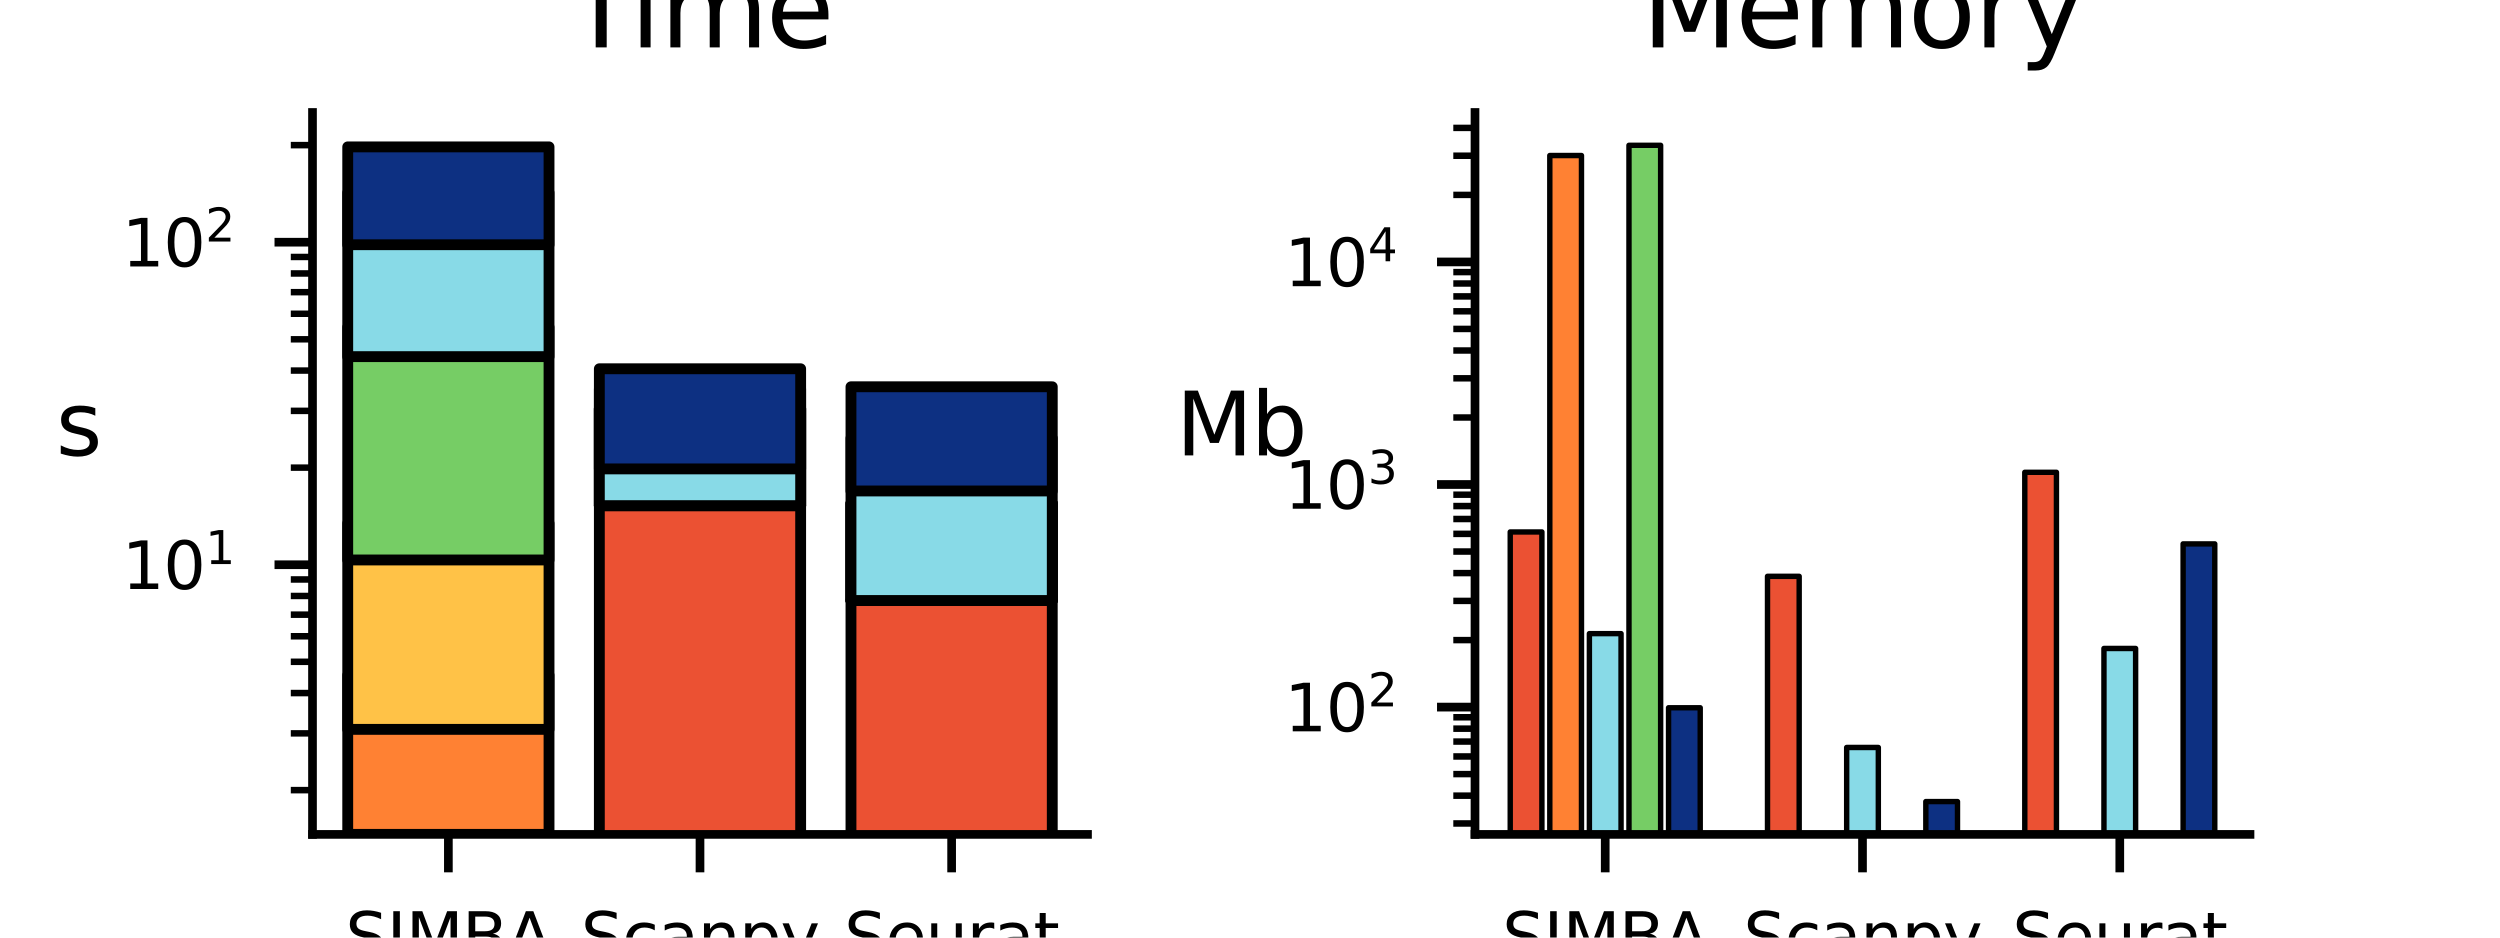 <?xml version="1.0" encoding="utf-8" standalone="no"?>
<!DOCTYPE svg PUBLIC "-//W3C//DTD SVG 1.1//EN"
  "http://www.w3.org/Graphics/SVG/1.1/DTD/svg11.dtd">
<svg xmlns:xlink="http://www.w3.org/1999/xlink" width="230.4pt" height="86.4pt" viewBox="0 0 230.4 86.4" xmlns="http://www.w3.org/2000/svg" version="1.1">
 <defs>
  <style type="text/css">*{stroke-linejoin: round; stroke-linecap: butt}</style>
 </defs>
 <g id="figure_1">
  <g id="patch_1">
   <path d="M 0 86.4 
L 230.4 86.4 
L 230.4 0 
L 0 0 
z
" style="fill: #ffffff"/>
  </g>
  <g id="axes_1">
   <g id="patch_2">
    <path d="M 28.8 76.896 
L 100.224 76.896 
L 100.224 10.368 
L 28.8 10.368 
z
" style="fill: #ffffff"/>
   </g>
   <g id="patch_3">
    <path d="M 32.047 29803.6 
L 50.598 29803.6 
L 50.598 76.896 
L 32.047 76.896 
z
" clip-path="url(#p9797f1b0a9)" style="fill: #eb5133; stroke: #000000; stroke-linejoin: miter"/>
   </g>
   <g id="patch_4">
    <path d="M 55.236 29803.6 
L 73.788 29803.6 
L 73.788 46.601 
L 55.236 46.601 
z
" clip-path="url(#p9797f1b0a9)" style="fill: #eb5133; stroke: #000000; stroke-linejoin: miter"/>
   </g>
   <g id="patch_5">
    <path d="M 78.426 29803.6 
L 96.977 29803.6 
L 96.977 55.339 
L 78.426 55.339 
z
" clip-path="url(#p9797f1b0a9)" style="fill: #eb5133; stroke: #000000; stroke-linejoin: miter"/>
   </g>
   <g id="patch_6">
    <path d="M 32.047 76.896 
L 50.598 76.896 
L 50.598 62.223 
L 32.047 62.223 
z
" clip-path="url(#p9797f1b0a9)" style="fill: #ff8133; stroke: #000000; stroke-linejoin: miter"/>
   </g>
   <g id="patch_7">
    <path d="M 55.236 46.601 
L 73.788 46.601 
L 73.788 37.654 
L 55.236 37.654 
z
" clip-path="url(#p9797f1b0a9)" style="fill: #ff8133; stroke: #000000; stroke-linejoin: miter"/>
   </g>
   <g id="patch_8">
    <path d="M 78.426 55.339 
L 96.977 55.339 
L 96.977 46.392 
L 78.426 46.392 
z
" clip-path="url(#p9797f1b0a9)" style="fill: #ff8133; stroke: #000000; stroke-linejoin: miter"/>
   </g>
   <g id="patch_9">
    <path d="M 32.047 67.217 
L 50.598 67.217 
L 50.598 48.235 
L 32.047 48.235 
z
" clip-path="url(#p9797f1b0a9)" style="fill: #ffc247; stroke: #000000; stroke-linejoin: miter"/>
   </g>
   <g id="patch_10">
    <path d="M 55.236 46.601 
L 73.788 46.601 
L 73.788 37.654 
L 55.236 37.654 
z
" clip-path="url(#p9797f1b0a9)" style="fill: #ffc247; stroke: #000000; stroke-linejoin: miter"/>
   </g>
   <g id="patch_11">
    <path d="M 78.426 55.339 
L 96.977 55.339 
L 96.977 46.392 
L 78.426 46.392 
z
" clip-path="url(#p9797f1b0a9)" style="fill: #ffc247; stroke: #000000; stroke-linejoin: miter"/>
   </g>
   <g id="patch_12">
    <path d="M 32.047 51.605 
L 50.598 51.605 
L 50.598 30.153 
L 32.047 30.153 
z
" clip-path="url(#p9797f1b0a9)" style="fill: #76cd65; stroke: #000000; stroke-linejoin: miter"/>
   </g>
   <g id="patch_13">
    <path d="M 55.236 46.601 
L 73.788 46.601 
L 73.788 37.654 
L 55.236 37.654 
z
" clip-path="url(#p9797f1b0a9)" style="fill: #76cd65; stroke: #000000; stroke-linejoin: miter"/>
   </g>
   <g id="patch_14">
    <path d="M 78.426 55.339 
L 96.977 55.339 
L 96.977 46.392 
L 78.426 46.392 
z
" clip-path="url(#p9797f1b0a9)" style="fill: #76cd65; stroke: #000000; stroke-linejoin: miter"/>
   </g>
   <g id="patch_15">
    <path d="M 32.047 32.869 
L 50.598 32.869 
L 50.598 17.761 
L 32.047 17.761 
z
" clip-path="url(#p9797f1b0a9)" style="fill: #88dae7; stroke: #000000; stroke-linejoin: miter"/>
   </g>
   <g id="patch_16">
    <path d="M 55.236 46.601 
L 73.788 46.601 
L 73.788 35.849 
L 55.236 35.849 
z
" clip-path="url(#p9797f1b0a9)" style="fill: #88dae7; stroke: #000000; stroke-linejoin: miter"/>
   </g>
   <g id="patch_17">
    <path d="M 78.426 55.339 
L 96.977 55.339 
L 96.977 40.385 
L 78.426 40.385 
z
" clip-path="url(#p9797f1b0a9)" style="fill: #88dae7; stroke: #000000; stroke-linejoin: miter"/>
   </g>
   <g id="patch_18">
    <path d="M 32.047 22.555 
L 50.598 22.555 
L 50.598 13.536 
L 32.047 13.536 
z
" clip-path="url(#p9797f1b0a9)" style="fill: #0d3082; stroke: #000000; stroke-linejoin: miter"/>
   </g>
   <g id="patch_19">
    <path d="M 55.236 43.214 
L 73.788 43.214 
L 73.788 33.985 
L 55.236 33.985 
z
" clip-path="url(#p9797f1b0a9)" style="fill: #0d3082; stroke: #000000; stroke-linejoin: miter"/>
   </g>
   <g id="patch_20">
    <path d="M 78.426 45.249 
L 96.977 45.249 
L 96.977 35.645 
L 78.426 35.645 
z
" clip-path="url(#p9797f1b0a9)" style="fill: #0d3082; stroke: #000000; stroke-linejoin: miter"/>
   </g>
   <g id="matplotlib.axis_1">
    <g id="xtick_1">
     <g id="line2d_1">
      <defs>
       <path id="m43cc331a64" d="M 0 0 
L 0 3.5 
" style="stroke: #000000; stroke-width: 0.8"/>
      </defs>
      <g>
       <use xlink:href="#m43cc331a64" x="41.322" y="76.896" style="stroke: #000000; stroke-width: 0.8"/>
      </g>
     </g>
     <g id="text_1">
      <!-- SIMBA -->
      <g transform="translate(31.834 88.455) scale(0.06 -0.06)">
       <defs>
        <path id="DejaVuSans-53" d="M 3425 4513 
L 3425 3897 
Q 3066 4069 2747 4153 
Q 2428 4238 2131 4238 
Q 1616 4238 1336 4038 
Q 1056 3838 1056 3469 
Q 1056 3159 1242 3001 
Q 1428 2844 1947 2747 
L 2328 2669 
Q 3034 2534 3370 2195 
Q 3706 1856 3706 1288 
Q 3706 609 3251 259 
Q 2797 -91 1919 -91 
Q 1588 -91 1214 -16 
Q 841 59 441 206 
L 441 856 
Q 825 641 1194 531 
Q 1563 422 1919 422 
Q 2459 422 2753 634 
Q 3047 847 3047 1241 
Q 3047 1584 2836 1778 
Q 2625 1972 2144 2069 
L 1759 2144 
Q 1053 2284 737 2584 
Q 422 2884 422 3419 
Q 422 4038 858 4394 
Q 1294 4750 2059 4750 
Q 2388 4750 2728 4690 
Q 3069 4631 3425 4513 
z
" transform="scale(0.016)"/>
        <path id="DejaVuSans-49" d="M 628 4666 
L 1259 4666 
L 1259 0 
L 628 0 
L 628 4666 
z
" transform="scale(0.016)"/>
        <path id="DejaVuSans-4d" d="M 628 4666 
L 1569 4666 
L 2759 1491 
L 3956 4666 
L 4897 4666 
L 4897 0 
L 4281 0 
L 4281 4097 
L 3078 897 
L 2444 897 
L 1241 4097 
L 1241 0 
L 628 0 
L 628 4666 
z
" transform="scale(0.016)"/>
        <path id="DejaVuSans-42" d="M 1259 2228 
L 1259 519 
L 2272 519 
Q 2781 519 3026 730 
Q 3272 941 3272 1375 
Q 3272 1813 3026 2020 
Q 2781 2228 2272 2228 
L 1259 2228 
z
M 1259 4147 
L 1259 2741 
L 2194 2741 
Q 2656 2741 2882 2914 
Q 3109 3088 3109 3444 
Q 3109 3797 2882 3972 
Q 2656 4147 2194 4147 
L 1259 4147 
z
M 628 4666 
L 2241 4666 
Q 2963 4666 3353 4366 
Q 3744 4066 3744 3513 
Q 3744 3084 3544 2831 
Q 3344 2578 2956 2516 
Q 3422 2416 3680 2098 
Q 3938 1781 3938 1306 
Q 3938 681 3513 340 
Q 3088 0 2303 0 
L 628 0 
L 628 4666 
z
" transform="scale(0.016)"/>
        <path id="DejaVuSans-41" d="M 2188 4044 
L 1331 1722 
L 3047 1722 
L 2188 4044 
z
M 1831 4666 
L 2547 4666 
L 4325 0 
L 3669 0 
L 3244 1197 
L 1141 1197 
L 716 0 
L 50 0 
L 1831 4666 
z
" transform="scale(0.016)"/>
       </defs>
       <use xlink:href="#DejaVuSans-53"/>
       <use xlink:href="#DejaVuSans-49" x="63.477"/>
       <use xlink:href="#DejaVuSans-4d" x="92.969"/>
       <use xlink:href="#DejaVuSans-42" x="179.248"/>
       <use xlink:href="#DejaVuSans-41" x="247.852"/>
      </g>
     </g>
    </g>
    <g id="xtick_2">
     <g id="line2d_2">
      <g>
       <use xlink:href="#m43cc331a64" x="64.512" y="76.896" style="stroke: #000000; stroke-width: 0.8"/>
      </g>
     </g>
     <g id="text_2">
      <!-- Scanpy -->
      <g transform="translate(53.538 88.455) scale(0.06 -0.06)">
       <defs>
        <path id="DejaVuSans-63" d="M 3122 3366 
L 3122 2828 
Q 2878 2963 2633 3030 
Q 2388 3097 2138 3097 
Q 1578 3097 1268 2742 
Q 959 2388 959 1747 
Q 959 1106 1268 751 
Q 1578 397 2138 397 
Q 2388 397 2633 464 
Q 2878 531 3122 666 
L 3122 134 
Q 2881 22 2623 -34 
Q 2366 -91 2075 -91 
Q 1284 -91 818 406 
Q 353 903 353 1747 
Q 353 2603 823 3093 
Q 1294 3584 2113 3584 
Q 2378 3584 2631 3529 
Q 2884 3475 3122 3366 
z
" transform="scale(0.016)"/>
        <path id="DejaVuSans-61" d="M 2194 1759 
Q 1497 1759 1228 1600 
Q 959 1441 959 1056 
Q 959 750 1161 570 
Q 1363 391 1709 391 
Q 2188 391 2477 730 
Q 2766 1069 2766 1631 
L 2766 1759 
L 2194 1759 
z
M 3341 1997 
L 3341 0 
L 2766 0 
L 2766 531 
Q 2569 213 2275 61 
Q 1981 -91 1556 -91 
Q 1019 -91 701 211 
Q 384 513 384 1019 
Q 384 1609 779 1909 
Q 1175 2209 1959 2209 
L 2766 2209 
L 2766 2266 
Q 2766 2663 2505 2880 
Q 2244 3097 1772 3097 
Q 1472 3097 1187 3025 
Q 903 2953 641 2809 
L 641 3341 
Q 956 3463 1253 3523 
Q 1550 3584 1831 3584 
Q 2591 3584 2966 3190 
Q 3341 2797 3341 1997 
z
" transform="scale(0.016)"/>
        <path id="DejaVuSans-6e" d="M 3513 2113 
L 3513 0 
L 2938 0 
L 2938 2094 
Q 2938 2591 2744 2837 
Q 2550 3084 2163 3084 
Q 1697 3084 1428 2787 
Q 1159 2491 1159 1978 
L 1159 0 
L 581 0 
L 581 3500 
L 1159 3500 
L 1159 2956 
Q 1366 3272 1645 3428 
Q 1925 3584 2291 3584 
Q 2894 3584 3203 3211 
Q 3513 2838 3513 2113 
z
" transform="scale(0.016)"/>
        <path id="DejaVuSans-70" d="M 1159 525 
L 1159 -1331 
L 581 -1331 
L 581 3500 
L 1159 3500 
L 1159 2969 
Q 1341 3281 1617 3432 
Q 1894 3584 2278 3584 
Q 2916 3584 3314 3078 
Q 3713 2572 3713 1747 
Q 3713 922 3314 415 
Q 2916 -91 2278 -91 
Q 1894 -91 1617 61 
Q 1341 213 1159 525 
z
M 3116 1747 
Q 3116 2381 2855 2742 
Q 2594 3103 2138 3103 
Q 1681 3103 1420 2742 
Q 1159 2381 1159 1747 
Q 1159 1113 1420 752 
Q 1681 391 2138 391 
Q 2594 391 2855 752 
Q 3116 1113 3116 1747 
z
" transform="scale(0.016)"/>
        <path id="DejaVuSans-79" d="M 2059 -325 
Q 1816 -950 1584 -1140 
Q 1353 -1331 966 -1331 
L 506 -1331 
L 506 -850 
L 844 -850 
Q 1081 -850 1212 -737 
Q 1344 -625 1503 -206 
L 1606 56 
L 191 3500 
L 800 3500 
L 1894 763 
L 2988 3500 
L 3597 3500 
L 2059 -325 
z
" transform="scale(0.016)"/>
       </defs>
       <use xlink:href="#DejaVuSans-53"/>
       <use xlink:href="#DejaVuSans-63" x="63.477"/>
       <use xlink:href="#DejaVuSans-61" x="118.457"/>
       <use xlink:href="#DejaVuSans-6e" x="179.736"/>
       <use xlink:href="#DejaVuSans-70" x="243.115"/>
       <use xlink:href="#DejaVuSans-79" x="306.592"/>
      </g>
     </g>
    </g>
    <g id="xtick_3">
     <g id="line2d_3">
      <g>
       <use xlink:href="#m43cc331a64" x="87.702" y="76.896" style="stroke: #000000; stroke-width: 0.8"/>
      </g>
     </g>
     <g id="text_3">
      <!-- Seurat -->
      <g transform="translate(77.802 88.455) scale(0.06 -0.06)">
       <defs>
        <path id="DejaVuSans-65" d="M 3597 1894 
L 3597 1613 
L 953 1613 
Q 991 1019 1311 708 
Q 1631 397 2203 397 
Q 2534 397 2845 478 
Q 3156 559 3463 722 
L 3463 178 
Q 3153 47 2828 -22 
Q 2503 -91 2169 -91 
Q 1331 -91 842 396 
Q 353 884 353 1716 
Q 353 2575 817 3079 
Q 1281 3584 2069 3584 
Q 2775 3584 3186 3129 
Q 3597 2675 3597 1894 
z
M 3022 2063 
Q 3016 2534 2758 2815 
Q 2500 3097 2075 3097 
Q 1594 3097 1305 2825 
Q 1016 2553 972 2059 
L 3022 2063 
z
" transform="scale(0.016)"/>
        <path id="DejaVuSans-75" d="M 544 1381 
L 544 3500 
L 1119 3500 
L 1119 1403 
Q 1119 906 1312 657 
Q 1506 409 1894 409 
Q 2359 409 2629 706 
Q 2900 1003 2900 1516 
L 2900 3500 
L 3475 3500 
L 3475 0 
L 2900 0 
L 2900 538 
Q 2691 219 2414 64 
Q 2138 -91 1772 -91 
Q 1169 -91 856 284 
Q 544 659 544 1381 
z
M 1991 3584 
L 1991 3584 
z
" transform="scale(0.016)"/>
        <path id="DejaVuSans-72" d="M 2631 2963 
Q 2534 3019 2420 3045 
Q 2306 3072 2169 3072 
Q 1681 3072 1420 2755 
Q 1159 2438 1159 1844 
L 1159 0 
L 581 0 
L 581 3500 
L 1159 3500 
L 1159 2956 
Q 1341 3275 1631 3429 
Q 1922 3584 2338 3584 
Q 2397 3584 2469 3576 
Q 2541 3569 2628 3553 
L 2631 2963 
z
" transform="scale(0.016)"/>
        <path id="DejaVuSans-74" d="M 1172 4494 
L 1172 3500 
L 2356 3500 
L 2356 3053 
L 1172 3053 
L 1172 1153 
Q 1172 725 1289 603 
Q 1406 481 1766 481 
L 2356 481 
L 2356 0 
L 1766 0 
Q 1100 0 847 248 
Q 594 497 594 1153 
L 594 3053 
L 172 3053 
L 172 3500 
L 594 3500 
L 594 4494 
L 1172 4494 
z
" transform="scale(0.016)"/>
       </defs>
       <use xlink:href="#DejaVuSans-53"/>
       <use xlink:href="#DejaVuSans-65" x="63.477"/>
       <use xlink:href="#DejaVuSans-75" x="125"/>
       <use xlink:href="#DejaVuSans-72" x="188.379"/>
       <use xlink:href="#DejaVuSans-61" x="229.492"/>
       <use xlink:href="#DejaVuSans-74" x="290.771"/>
      </g>
     </g>
    </g>
   </g>
   <g id="matplotlib.axis_2">
    <g id="ytick_1">
     <g id="line2d_4">
      <defs>
       <path id="mb1d198dbdc" d="M 0 0 
L -3.5 0 
" style="stroke: #000000; stroke-width: 0.8"/>
      </defs>
      <g>
       <use xlink:href="#mb1d198dbdc" x="28.8" y="52.045" style="stroke: #000000; stroke-width: 0.8"/>
      </g>
     </g>
     <g id="text_4">
      <!-- $\mathdefault{10^{1}}$ -->
      <g transform="translate(11.24 54.324) scale(0.06 -0.06)">
       <defs>
        <path id="DejaVuSans-31" d="M 794 531 
L 1825 531 
L 1825 4091 
L 703 3866 
L 703 4441 
L 1819 4666 
L 2450 4666 
L 2450 531 
L 3481 531 
L 3481 0 
L 794 0 
L 794 531 
z
" transform="scale(0.016)"/>
        <path id="DejaVuSans-30" d="M 2034 4250 
Q 1547 4250 1301 3770 
Q 1056 3291 1056 2328 
Q 1056 1369 1301 889 
Q 1547 409 2034 409 
Q 2525 409 2770 889 
Q 3016 1369 3016 2328 
Q 3016 3291 2770 3770 
Q 2525 4250 2034 4250 
z
M 2034 4750 
Q 2819 4750 3233 4129 
Q 3647 3509 3647 2328 
Q 3647 1150 3233 529 
Q 2819 -91 2034 -91 
Q 1250 -91 836 529 
Q 422 1150 422 2328 
Q 422 3509 836 4129 
Q 1250 4750 2034 4750 
z
" transform="scale(0.016)"/>
       </defs>
       <use xlink:href="#DejaVuSans-31" transform="translate(0 0.684)"/>
       <use xlink:href="#DejaVuSans-30" transform="translate(63.623 0.684)"/>
       <use xlink:href="#DejaVuSans-31" transform="translate(128.203 38.966) scale(0.7)"/>
      </g>
     </g>
    </g>
    <g id="ytick_2">
     <g id="line2d_5">
      <g>
       <use xlink:href="#mb1d198dbdc" x="28.8" y="22.323" style="stroke: #000000; stroke-width: 0.8"/>
      </g>
     </g>
     <g id="text_5">
      <!-- $\mathdefault{10^{2}}$ -->
      <g transform="translate(11.24 24.603) scale(0.06 -0.06)">
       <defs>
        <path id="DejaVuSans-32" d="M 1228 531 
L 3431 531 
L 3431 0 
L 469 0 
L 469 531 
Q 828 903 1448 1529 
Q 2069 2156 2228 2338 
Q 2531 2678 2651 2914 
Q 2772 3150 2772 3378 
Q 2772 3750 2511 3984 
Q 2250 4219 1831 4219 
Q 1534 4219 1204 4116 
Q 875 4013 500 3803 
L 500 4441 
Q 881 4594 1212 4672 
Q 1544 4750 1819 4750 
Q 2544 4750 2975 4387 
Q 3406 4025 3406 3419 
Q 3406 3131 3298 2873 
Q 3191 2616 2906 2266 
Q 2828 2175 2409 1742 
Q 1991 1309 1228 531 
z
" transform="scale(0.016)"/>
       </defs>
       <use xlink:href="#DejaVuSans-31" transform="translate(0 0.766)"/>
       <use xlink:href="#DejaVuSans-30" transform="translate(63.623 0.766)"/>
       <use xlink:href="#DejaVuSans-32" transform="translate(128.203 39.047) scale(0.7)"/>
      </g>
     </g>
    </g>
    <g id="ytick_3">
     <g id="line2d_6">
      <defs>
       <path id="me0626afd7e" d="M 0 0 
L -2 0 
" style="stroke: #000000; stroke-width: 0.6"/>
      </defs>
      <g>
       <use xlink:href="#me0626afd7e" x="28.8" y="72.82" style="stroke: #000000; stroke-width: 0.6"/>
      </g>
     </g>
    </g>
    <g id="ytick_4">
     <g id="line2d_7">
      <g>
       <use xlink:href="#me0626afd7e" x="28.8" y="67.586" style="stroke: #000000; stroke-width: 0.6"/>
      </g>
     </g>
    </g>
    <g id="ytick_5">
     <g id="line2d_8">
      <g>
       <use xlink:href="#me0626afd7e" x="28.8" y="63.872" style="stroke: #000000; stroke-width: 0.6"/>
      </g>
     </g>
    </g>
    <g id="ytick_6">
     <g id="line2d_9">
      <g>
       <use xlink:href="#me0626afd7e" x="28.8" y="60.992" style="stroke: #000000; stroke-width: 0.6"/>
      </g>
     </g>
    </g>
    <g id="ytick_7">
     <g id="line2d_10">
      <g>
       <use xlink:href="#me0626afd7e" x="28.8" y="58.639" style="stroke: #000000; stroke-width: 0.6"/>
      </g>
     </g>
    </g>
    <g id="ytick_8">
     <g id="line2d_11">
      <g>
       <use xlink:href="#me0626afd7e" x="28.8" y="56.649" style="stroke: #000000; stroke-width: 0.6"/>
      </g>
     </g>
    </g>
    <g id="ytick_9">
     <g id="line2d_12">
      <g>
       <use xlink:href="#me0626afd7e" x="28.8" y="54.925" style="stroke: #000000; stroke-width: 0.6"/>
      </g>
     </g>
    </g>
    <g id="ytick_10">
     <g id="line2d_13">
      <g>
       <use xlink:href="#me0626afd7e" x="28.8" y="53.405" style="stroke: #000000; stroke-width: 0.6"/>
      </g>
     </g>
    </g>
    <g id="ytick_11">
     <g id="line2d_14">
      <g>
       <use xlink:href="#me0626afd7e" x="28.8" y="43.098" style="stroke: #000000; stroke-width: 0.6"/>
      </g>
     </g>
    </g>
    <g id="ytick_12">
     <g id="line2d_15">
      <g>
       <use xlink:href="#me0626afd7e" x="28.8" y="37.864" style="stroke: #000000; stroke-width: 0.6"/>
      </g>
     </g>
    </g>
    <g id="ytick_13">
     <g id="line2d_16">
      <g>
       <use xlink:href="#me0626afd7e" x="28.8" y="34.151" style="stroke: #000000; stroke-width: 0.6"/>
      </g>
     </g>
    </g>
    <g id="ytick_14">
     <g id="line2d_17">
      <g>
       <use xlink:href="#me0626afd7e" x="28.8" y="31.27" style="stroke: #000000; stroke-width: 0.6"/>
      </g>
     </g>
    </g>
    <g id="ytick_15">
     <g id="line2d_18">
      <g>
       <use xlink:href="#me0626afd7e" x="28.8" y="28.917" style="stroke: #000000; stroke-width: 0.6"/>
      </g>
     </g>
    </g>
    <g id="ytick_16">
     <g id="line2d_19">
      <g>
       <use xlink:href="#me0626afd7e" x="28.8" y="26.927" style="stroke: #000000; stroke-width: 0.6"/>
      </g>
     </g>
    </g>
    <g id="ytick_17">
     <g id="line2d_20">
      <g>
       <use xlink:href="#me0626afd7e" x="28.8" y="25.203" style="stroke: #000000; stroke-width: 0.6"/>
      </g>
     </g>
    </g>
    <g id="ytick_18">
     <g id="line2d_21">
      <g>
       <use xlink:href="#me0626afd7e" x="28.8" y="23.683" style="stroke: #000000; stroke-width: 0.6"/>
      </g>
     </g>
    </g>
    <g id="ytick_19">
     <g id="line2d_22">
      <g>
       <use xlink:href="#me0626afd7e" x="28.8" y="13.376" style="stroke: #000000; stroke-width: 0.6"/>
      </g>
     </g>
    </g>
    <g id="text_6">
     <!-- s -->
     <g transform="translate(5.156 41.968) scale(0.08 -0.08)">
      <defs>
       <path id="DejaVuSans-73" d="M 2834 3397 
L 2834 2853 
Q 2591 2978 2328 3040 
Q 2066 3103 1784 3103 
Q 1356 3103 1142 2972 
Q 928 2841 928 2578 
Q 928 2378 1081 2264 
Q 1234 2150 1697 2047 
L 1894 2003 
Q 2506 1872 2764 1633 
Q 3022 1394 3022 966 
Q 3022 478 2636 193 
Q 2250 -91 1575 -91 
Q 1294 -91 989 -36 
Q 684 19 347 128 
L 347 722 
Q 666 556 975 473 
Q 1284 391 1588 391 
Q 1994 391 2212 530 
Q 2431 669 2431 922 
Q 2431 1156 2273 1281 
Q 2116 1406 1581 1522 
L 1381 1569 
Q 847 1681 609 1914 
Q 372 2147 372 2553 
Q 372 3047 722 3315 
Q 1072 3584 1716 3584 
Q 2034 3584 2315 3537 
Q 2597 3491 2834 3397 
z
" transform="scale(0.016)"/>
      </defs>
      <use xlink:href="#DejaVuSans-73"/>
     </g>
    </g>
   </g>
   <g id="patch_21">
    <path d="M 28.8 76.896 
L 28.8 10.368 
" style="fill: none; stroke: #000000; stroke-width: 0.8; stroke-linejoin: miter; stroke-linecap: square"/>
   </g>
   <g id="patch_22">
    <path d="M 28.8 76.896 
L 100.224 76.896 
" style="fill: none; stroke: #000000; stroke-width: 0.8; stroke-linejoin: miter; stroke-linecap: square"/>
   </g>
   <g id="text_7">
    <!-- Time -->
    <g transform="translate(52.278 4.368) scale(0.1 -0.1)">
     <defs>
      <path id="DejaVuSans-54" d="M -19 4666 
L 3928 4666 
L 3928 4134 
L 2272 4134 
L 2272 0 
L 1638 0 
L 1638 4134 
L -19 4134 
L -19 4666 
z
" transform="scale(0.016)"/>
      <path id="DejaVuSans-69" d="M 603 3500 
L 1178 3500 
L 1178 0 
L 603 0 
L 603 3500 
z
M 603 4863 
L 1178 4863 
L 1178 4134 
L 603 4134 
L 603 4863 
z
" transform="scale(0.016)"/>
      <path id="DejaVuSans-6d" d="M 3328 2828 
Q 3544 3216 3844 3400 
Q 4144 3584 4550 3584 
Q 5097 3584 5394 3201 
Q 5691 2819 5691 2113 
L 5691 0 
L 5113 0 
L 5113 2094 
Q 5113 2597 4934 2840 
Q 4756 3084 4391 3084 
Q 3944 3084 3684 2787 
Q 3425 2491 3425 1978 
L 3425 0 
L 2847 0 
L 2847 2094 
Q 2847 2600 2669 2842 
Q 2491 3084 2119 3084 
Q 1678 3084 1418 2786 
Q 1159 2488 1159 1978 
L 1159 0 
L 581 0 
L 581 3500 
L 1159 3500 
L 1159 2956 
Q 1356 3278 1631 3431 
Q 1906 3584 2284 3584 
Q 2666 3584 2933 3390 
Q 3200 3197 3328 2828 
z
" transform="scale(0.016)"/>
     </defs>
     <use xlink:href="#DejaVuSans-54"/>
     <use xlink:href="#DejaVuSans-69" x="57.959"/>
     <use xlink:href="#DejaVuSans-6d" x="85.742"/>
     <use xlink:href="#DejaVuSans-65" x="183.154"/>
    </g>
   </g>
   <g id="legend_1">
    <g id="patch_23">
     <path d="M 280.784 60.264 
L 402.421 60.264 
Q 404.421 60.264 404.421 58.264 
L 404.421 -28.805 
Q 404.421 -30.805 402.421 -30.805 
L 280.784 -30.805 
Q 278.784 -30.805 278.784 -28.805 
L 278.784 58.264 
Q 278.784 60.264 280.784 60.264 
z
" style="fill: #ffffff; opacity: 0.8; stroke: #ffffff; stroke-linejoin: miter"/>
    </g>
    <g id="patch_24">
     <path d="M 282.784 -19.206 
L 302.784 -19.206 
L 302.784 -26.206 
L 282.784 -26.206 
z
" style="fill: #eb5133; stroke: #000000; stroke-linejoin: miter"/>
    </g>
    <g id="text_8">
     <!-- Preprocessing -->
     <g transform="translate(310.784 -19.206) scale(0.1 -0.1)">
      <defs>
       <path id="DejaVuSans-50" d="M 1259 4147 
L 1259 2394 
L 2053 2394 
Q 2494 2394 2734 2622 
Q 2975 2850 2975 3272 
Q 2975 3691 2734 3919 
Q 2494 4147 2053 4147 
L 1259 4147 
z
M 628 4666 
L 2053 4666 
Q 2838 4666 3239 4311 
Q 3641 3956 3641 3272 
Q 3641 2581 3239 2228 
Q 2838 1875 2053 1875 
L 1259 1875 
L 1259 0 
L 628 0 
L 628 4666 
z
" transform="scale(0.016)"/>
       <path id="DejaVuSans-6f" d="M 1959 3097 
Q 1497 3097 1228 2736 
Q 959 2375 959 1747 
Q 959 1119 1226 758 
Q 1494 397 1959 397 
Q 2419 397 2687 759 
Q 2956 1122 2956 1747 
Q 2956 2369 2687 2733 
Q 2419 3097 1959 3097 
z
M 1959 3584 
Q 2709 3584 3137 3096 
Q 3566 2609 3566 1747 
Q 3566 888 3137 398 
Q 2709 -91 1959 -91 
Q 1206 -91 779 398 
Q 353 888 353 1747 
Q 353 2609 779 3096 
Q 1206 3584 1959 3584 
z
" transform="scale(0.016)"/>
       <path id="DejaVuSans-67" d="M 2906 1791 
Q 2906 2416 2648 2759 
Q 2391 3103 1925 3103 
Q 1463 3103 1205 2759 
Q 947 2416 947 1791 
Q 947 1169 1205 825 
Q 1463 481 1925 481 
Q 2391 481 2648 825 
Q 2906 1169 2906 1791 
z
M 3481 434 
Q 3481 -459 3084 -895 
Q 2688 -1331 1869 -1331 
Q 1566 -1331 1297 -1286 
Q 1028 -1241 775 -1147 
L 775 -588 
Q 1028 -725 1275 -790 
Q 1522 -856 1778 -856 
Q 2344 -856 2625 -561 
Q 2906 -266 2906 331 
L 2906 616 
Q 2728 306 2450 153 
Q 2172 0 1784 0 
Q 1141 0 747 490 
Q 353 981 353 1791 
Q 353 2603 747 3093 
Q 1141 3584 1784 3584 
Q 2172 3584 2450 3431 
Q 2728 3278 2906 2969 
L 2906 3500 
L 3481 3500 
L 3481 434 
z
" transform="scale(0.016)"/>
      </defs>
      <use xlink:href="#DejaVuSans-50"/>
      <use xlink:href="#DejaVuSans-72" x="58.553"/>
      <use xlink:href="#DejaVuSans-65" x="97.416"/>
      <use xlink:href="#DejaVuSans-70" x="158.939"/>
      <use xlink:href="#DejaVuSans-72" x="222.416"/>
      <use xlink:href="#DejaVuSans-6f" x="261.279"/>
      <use xlink:href="#DejaVuSans-63" x="322.461"/>
      <use xlink:href="#DejaVuSans-65" x="377.441"/>
      <use xlink:href="#DejaVuSans-73" x="438.965"/>
      <use xlink:href="#DejaVuSans-73" x="491.064"/>
      <use xlink:href="#DejaVuSans-69" x="543.164"/>
      <use xlink:href="#DejaVuSans-6e" x="570.947"/>
      <use xlink:href="#DejaVuSans-67" x="634.326"/>
     </g>
    </g>
    <g id="patch_25">
     <path d="M 282.784 -4.528 
L 302.784 -4.528 
L 302.784 -11.528 
L 282.784 -11.528 
z
" style="fill: #ff8133; stroke: #000000; stroke-linejoin: miter"/>
    </g>
    <g id="text_9">
     <!-- Graph Generation -->
     <g transform="translate(310.784 -4.528) scale(0.1 -0.1)">
      <defs>
       <path id="DejaVuSans-47" d="M 3809 666 
L 3809 1919 
L 2778 1919 
L 2778 2438 
L 4434 2438 
L 4434 434 
Q 4069 175 3628 42 
Q 3188 -91 2688 -91 
Q 1594 -91 976 548 
Q 359 1188 359 2328 
Q 359 3472 976 4111 
Q 1594 4750 2688 4750 
Q 3144 4750 3555 4637 
Q 3966 4525 4313 4306 
L 4313 3634 
Q 3963 3931 3569 4081 
Q 3175 4231 2741 4231 
Q 1884 4231 1454 3753 
Q 1025 3275 1025 2328 
Q 1025 1384 1454 906 
Q 1884 428 2741 428 
Q 3075 428 3337 486 
Q 3600 544 3809 666 
z
" transform="scale(0.016)"/>
       <path id="DejaVuSans-68" d="M 3513 2113 
L 3513 0 
L 2938 0 
L 2938 2094 
Q 2938 2591 2744 2837 
Q 2550 3084 2163 3084 
Q 1697 3084 1428 2787 
Q 1159 2491 1159 1978 
L 1159 0 
L 581 0 
L 581 4863 
L 1159 4863 
L 1159 2956 
Q 1366 3272 1645 3428 
Q 1925 3584 2291 3584 
Q 2894 3584 3203 3211 
Q 3513 2838 3513 2113 
z
" transform="scale(0.016)"/>
       <path id="DejaVuSans-20" transform="scale(0.016)"/>
      </defs>
      <use xlink:href="#DejaVuSans-47"/>
      <use xlink:href="#DejaVuSans-72" x="77.49"/>
      <use xlink:href="#DejaVuSans-61" x="118.604"/>
      <use xlink:href="#DejaVuSans-70" x="179.883"/>
      <use xlink:href="#DejaVuSans-68" x="243.359"/>
      <use xlink:href="#DejaVuSans-20" x="306.738"/>
      <use xlink:href="#DejaVuSans-47" x="338.525"/>
      <use xlink:href="#DejaVuSans-65" x="416.016"/>
      <use xlink:href="#DejaVuSans-6e" x="477.539"/>
      <use xlink:href="#DejaVuSans-65" x="540.918"/>
      <use xlink:href="#DejaVuSans-72" x="602.441"/>
      <use xlink:href="#DejaVuSans-61" x="643.555"/>
      <use xlink:href="#DejaVuSans-74" x="704.834"/>
      <use xlink:href="#DejaVuSans-69" x="744.043"/>
      <use xlink:href="#DejaVuSans-6f" x="771.826"/>
      <use xlink:href="#DejaVuSans-6e" x="833.008"/>
     </g>
    </g>
    <g id="patch_26">
     <path d="M 282.784 10.15 
L 302.784 10.15 
L 302.784 3.15 
L 282.784 3.15 
z
" style="fill: #ffc247; stroke: #000000; stroke-linejoin: miter"/>
    </g>
    <g id="text_10">
     <!-- Graph IO -->
     <g transform="translate(310.784 10.15) scale(0.1 -0.1)">
      <defs>
       <path id="DejaVuSans-4f" d="M 2522 4238 
Q 1834 4238 1429 3725 
Q 1025 3213 1025 2328 
Q 1025 1447 1429 934 
Q 1834 422 2522 422 
Q 3209 422 3611 934 
Q 4013 1447 4013 2328 
Q 4013 3213 3611 3725 
Q 3209 4238 2522 4238 
z
M 2522 4750 
Q 3503 4750 4090 4092 
Q 4678 3434 4678 2328 
Q 4678 1225 4090 567 
Q 3503 -91 2522 -91 
Q 1538 -91 948 565 
Q 359 1222 359 2328 
Q 359 3434 948 4092 
Q 1538 4750 2522 4750 
z
" transform="scale(0.016)"/>
      </defs>
      <use xlink:href="#DejaVuSans-47"/>
      <use xlink:href="#DejaVuSans-72" x="77.49"/>
      <use xlink:href="#DejaVuSans-61" x="118.604"/>
      <use xlink:href="#DejaVuSans-70" x="179.883"/>
      <use xlink:href="#DejaVuSans-68" x="243.359"/>
      <use xlink:href="#DejaVuSans-20" x="306.738"/>
      <use xlink:href="#DejaVuSans-49" x="338.525"/>
      <use xlink:href="#DejaVuSans-4f" x="368.018"/>
     </g>
    </g>
    <g id="patch_27">
     <path d="M 282.784 24.828 
L 302.784 24.828 
L 302.784 17.828 
L 282.784 17.828 
z
" style="fill: #76cd65; stroke: #000000; stroke-linejoin: miter"/>
    </g>
    <g id="text_11">
     <!-- Training -->
     <g transform="translate(310.784 24.828) scale(0.1 -0.1)">
      <use xlink:href="#DejaVuSans-54"/>
      <use xlink:href="#DejaVuSans-72" x="46.334"/>
      <use xlink:href="#DejaVuSans-61" x="87.447"/>
      <use xlink:href="#DejaVuSans-69" x="148.727"/>
      <use xlink:href="#DejaVuSans-6e" x="176.51"/>
      <use xlink:href="#DejaVuSans-69" x="239.889"/>
      <use xlink:href="#DejaVuSans-6e" x="267.672"/>
      <use xlink:href="#DejaVuSans-67" x="331.051"/>
     </g>
    </g>
    <g id="patch_28">
     <path d="M 282.784 39.506 
L 302.784 39.506 
L 302.784 32.506 
L 282.784 32.506 
z
" style="fill: #88dae7; stroke: #000000; stroke-linejoin: miter"/>
    </g>
    <g id="text_12">
     <!-- Embedding -->
     <g transform="translate(310.784 39.506) scale(0.1 -0.1)">
      <defs>
       <path id="DejaVuSans-45" d="M 628 4666 
L 3578 4666 
L 3578 4134 
L 1259 4134 
L 1259 2753 
L 3481 2753 
L 3481 2222 
L 1259 2222 
L 1259 531 
L 3634 531 
L 3634 0 
L 628 0 
L 628 4666 
z
" transform="scale(0.016)"/>
       <path id="DejaVuSans-62" d="M 3116 1747 
Q 3116 2381 2855 2742 
Q 2594 3103 2138 3103 
Q 1681 3103 1420 2742 
Q 1159 2381 1159 1747 
Q 1159 1113 1420 752 
Q 1681 391 2138 391 
Q 2594 391 2855 752 
Q 3116 1113 3116 1747 
z
M 1159 2969 
Q 1341 3281 1617 3432 
Q 1894 3584 2278 3584 
Q 2916 3584 3314 3078 
Q 3713 2572 3713 1747 
Q 3713 922 3314 415 
Q 2916 -91 2278 -91 
Q 1894 -91 1617 61 
Q 1341 213 1159 525 
L 1159 0 
L 581 0 
L 581 4863 
L 1159 4863 
L 1159 2969 
z
" transform="scale(0.016)"/>
       <path id="DejaVuSans-64" d="M 2906 2969 
L 2906 4863 
L 3481 4863 
L 3481 0 
L 2906 0 
L 2906 525 
Q 2725 213 2448 61 
Q 2172 -91 1784 -91 
Q 1150 -91 751 415 
Q 353 922 353 1747 
Q 353 2572 751 3078 
Q 1150 3584 1784 3584 
Q 2172 3584 2448 3432 
Q 2725 3281 2906 2969 
z
M 947 1747 
Q 947 1113 1208 752 
Q 1469 391 1925 391 
Q 2381 391 2643 752 
Q 2906 1113 2906 1747 
Q 2906 2381 2643 2742 
Q 2381 3103 1925 3103 
Q 1469 3103 1208 2742 
Q 947 2381 947 1747 
z
" transform="scale(0.016)"/>
      </defs>
      <use xlink:href="#DejaVuSans-45"/>
      <use xlink:href="#DejaVuSans-6d" x="63.184"/>
      <use xlink:href="#DejaVuSans-62" x="160.596"/>
      <use xlink:href="#DejaVuSans-65" x="224.072"/>
      <use xlink:href="#DejaVuSans-64" x="285.596"/>
      <use xlink:href="#DejaVuSans-64" x="349.072"/>
      <use xlink:href="#DejaVuSans-69" x="412.549"/>
      <use xlink:href="#DejaVuSans-6e" x="440.332"/>
      <use xlink:href="#DejaVuSans-67" x="503.711"/>
     </g>
    </g>
    <g id="patch_29">
     <path d="M 282.784 54.184 
L 302.784 54.184 
L 302.784 47.184 
L 282.784 47.184 
z
" style="fill: #0d3082; stroke: #000000; stroke-linejoin: miter"/>
    </g>
    <g id="text_13">
     <!-- Gene Discovery -->
     <g transform="translate(310.784 54.184) scale(0.1 -0.1)">
      <defs>
       <path id="DejaVuSans-44" d="M 1259 4147 
L 1259 519 
L 2022 519 
Q 2988 519 3436 956 
Q 3884 1394 3884 2338 
Q 3884 3275 3436 3711 
Q 2988 4147 2022 4147 
L 1259 4147 
z
M 628 4666 
L 1925 4666 
Q 3281 4666 3915 4102 
Q 4550 3538 4550 2338 
Q 4550 1131 3912 565 
Q 3275 0 1925 0 
L 628 0 
L 628 4666 
z
" transform="scale(0.016)"/>
       <path id="DejaVuSans-76" d="M 191 3500 
L 800 3500 
L 1894 563 
L 2988 3500 
L 3597 3500 
L 2284 0 
L 1503 0 
L 191 3500 
z
" transform="scale(0.016)"/>
      </defs>
      <use xlink:href="#DejaVuSans-47"/>
      <use xlink:href="#DejaVuSans-65" x="77.49"/>
      <use xlink:href="#DejaVuSans-6e" x="139.014"/>
      <use xlink:href="#DejaVuSans-65" x="202.393"/>
      <use xlink:href="#DejaVuSans-20" x="263.916"/>
      <use xlink:href="#DejaVuSans-44" x="295.703"/>
      <use xlink:href="#DejaVuSans-69" x="372.705"/>
      <use xlink:href="#DejaVuSans-73" x="400.488"/>
      <use xlink:href="#DejaVuSans-63" x="452.588"/>
      <use xlink:href="#DejaVuSans-6f" x="507.568"/>
      <use xlink:href="#DejaVuSans-76" x="568.75"/>
      <use xlink:href="#DejaVuSans-65" x="627.93"/>
      <use xlink:href="#DejaVuSans-72" x="689.453"/>
      <use xlink:href="#DejaVuSans-79" x="730.566"/>
     </g>
    </g>
   </g>
  </g>
  <g id="axes_2">
   <g id="patch_30">
    <path d="M 135.936 76.896 
L 207.36 76.896 
L 207.36 10.368 
L 135.936 10.368 
z
" style="fill: #ffffff"/>
   </g>
   <g id="patch_31">
    <path d="M 139.183 20619.947 
L 142.101 20619.947 
L 142.101 49.024 
L 139.183 49.024 
z
" clip-path="url(#p48dc8f2d43)" style="fill: #eb5133; stroke: #000000; stroke-width: 0.5; stroke-linejoin: miter"/>
   </g>
   <g id="patch_32">
    <path d="M 142.83 20619.947 
L 145.749 20619.947 
L 145.749 14.333 
L 142.83 14.333 
z
" clip-path="url(#p48dc8f2d43)" style="fill: #ff8133; stroke: #000000; stroke-width: 0.5; stroke-linejoin: miter"/>
   </g>
   <g id="patch_33">
    <path d="M 146.478 20619.947 
L 149.396 20619.947 
L 149.396 58.395 
L 146.478 58.395 
z
" clip-path="url(#p48dc8f2d43)" style="fill: #88dae7; stroke: #000000; stroke-width: 0.5; stroke-linejoin: miter"/>
   </g>
   <g id="patch_34">
    <path d="M 150.126 20619.947 
L 153.044 20619.947 
L 153.044 13.392 
L 150.126 13.392 
z
" clip-path="url(#p48dc8f2d43)" style="fill: #76cd65; stroke: #000000; stroke-width: 0.5; stroke-linejoin: miter"/>
   </g>
   <g id="patch_35">
    <path d="M 153.774 20619.947 
L 156.692 20619.947 
L 156.692 65.226 
L 153.774 65.226 
z
" clip-path="url(#p48dc8f2d43)" style="fill: #0d3082; stroke: #000000; stroke-width: 0.5; stroke-linejoin: miter"/>
   </g>
   <g id="patch_36">
    <path d="M 162.893 20619.947 
L 165.812 20619.947 
L 165.812 53.114 
L 162.893 53.114 
z
" clip-path="url(#p48dc8f2d43)" style="fill: #eb5133; stroke: #000000; stroke-width: 0.5; stroke-linejoin: miter"/>
   </g>
   <g id="patch_37">
    <path d="M 166.541 20619.947 
L 169.459 20619.947 
L 169.459 20619.947 
L 166.541 20619.947 
z
" clip-path="url(#p48dc8f2d43)" style="fill: #ff8133; stroke: #000000; stroke-width: 0.5; stroke-linejoin: miter"/>
   </g>
   <g id="patch_38">
    <path d="M 170.189 20619.947 
L 173.107 20619.947 
L 173.107 68.887 
L 170.189 68.887 
z
" clip-path="url(#p48dc8f2d43)" style="fill: #88dae7; stroke: #000000; stroke-width: 0.5; stroke-linejoin: miter"/>
   </g>
   <g id="patch_39">
    <path d="M 173.837 20619.947 
L 176.755 20619.947 
L 176.755 20619.947 
L 173.837 20619.947 
z
" clip-path="url(#p48dc8f2d43)" style="fill: #76cd65; stroke: #000000; stroke-width: 0.5; stroke-linejoin: miter"/>
   </g>
   <g id="patch_40">
    <path d="M 177.484 20619.947 
L 180.403 20619.947 
L 180.403 73.872 
L 177.484 73.872 
z
" clip-path="url(#p48dc8f2d43)" style="fill: #0d3082; stroke: #000000; stroke-width: 0.5; stroke-linejoin: miter"/>
   </g>
   <g id="patch_41">
    <path d="M 186.604 20619.947 
L 189.522 20619.947 
L 189.522 43.528 
L 186.604 43.528 
z
" clip-path="url(#p48dc8f2d43)" style="fill: #eb5133; stroke: #000000; stroke-width: 0.5; stroke-linejoin: miter"/>
   </g>
   <g id="patch_42">
    <path d="M 190.252 20619.947 
L 193.17 20619.947 
L 193.17 20619.947 
L 190.252 20619.947 
z
" clip-path="url(#p48dc8f2d43)" style="fill: #ff8133; stroke: #000000; stroke-width: 0.5; stroke-linejoin: miter"/>
   </g>
   <g id="patch_43">
    <path d="M 193.9 20619.947 
L 196.818 20619.947 
L 196.818 59.762 
L 193.9 59.762 
z
" clip-path="url(#p48dc8f2d43)" style="fill: #88dae7; stroke: #000000; stroke-width: 0.5; stroke-linejoin: miter"/>
   </g>
   <g id="patch_44">
    <path d="M 197.547 20619.947 
L 200.466 20619.947 
L 200.466 20619.947 
L 197.547 20619.947 
z
" clip-path="url(#p48dc8f2d43)" style="fill: #76cd65; stroke: #000000; stroke-width: 0.5; stroke-linejoin: miter"/>
   </g>
   <g id="patch_45">
    <path d="M 201.195 20619.947 
L 204.113 20619.947 
L 204.113 50.124 
L 201.195 50.124 
z
" clip-path="url(#p48dc8f2d43)" style="fill: #0d3082; stroke: #000000; stroke-width: 0.5; stroke-linejoin: miter"/>
   </g>
   <g id="matplotlib.axis_3">
    <g id="xtick_4">
     <g id="line2d_23">
      <g>
       <use xlink:href="#m43cc331a64" x="147.937" y="76.896" style="stroke: #000000; stroke-width: 0.8"/>
      </g>
     </g>
     <g id="text_14">
      <!-- SIMBA -->
      <g transform="translate(138.449 88.455) scale(0.06 -0.06)">
       <use xlink:href="#DejaVuSans-53"/>
       <use xlink:href="#DejaVuSans-49" x="63.477"/>
       <use xlink:href="#DejaVuSans-4d" x="92.969"/>
       <use xlink:href="#DejaVuSans-42" x="179.248"/>
       <use xlink:href="#DejaVuSans-41" x="247.852"/>
      </g>
     </g>
    </g>
    <g id="xtick_5">
     <g id="line2d_24">
      <g>
       <use xlink:href="#m43cc331a64" x="171.648" y="76.896" style="stroke: #000000; stroke-width: 0.8"/>
      </g>
     </g>
     <g id="text_15">
      <!-- Scanpy -->
      <g transform="translate(160.674 88.455) scale(0.06 -0.06)">
       <use xlink:href="#DejaVuSans-53"/>
       <use xlink:href="#DejaVuSans-63" x="63.477"/>
       <use xlink:href="#DejaVuSans-61" x="118.457"/>
       <use xlink:href="#DejaVuSans-6e" x="179.736"/>
       <use xlink:href="#DejaVuSans-70" x="243.115"/>
       <use xlink:href="#DejaVuSans-79" x="306.592"/>
      </g>
     </g>
    </g>
    <g id="xtick_6">
     <g id="line2d_25">
      <g>
       <use xlink:href="#m43cc331a64" x="195.359" y="76.896" style="stroke: #000000; stroke-width: 0.8"/>
      </g>
     </g>
     <g id="text_16">
      <!-- Seurat -->
      <g transform="translate(185.459 88.455) scale(0.06 -0.06)">
       <use xlink:href="#DejaVuSans-53"/>
       <use xlink:href="#DejaVuSans-65" x="63.477"/>
       <use xlink:href="#DejaVuSans-75" x="125"/>
       <use xlink:href="#DejaVuSans-72" x="188.379"/>
       <use xlink:href="#DejaVuSans-61" x="229.492"/>
       <use xlink:href="#DejaVuSans-74" x="290.771"/>
      </g>
     </g>
    </g>
   </g>
   <g id="matplotlib.axis_4">
    <g id="ytick_20">
     <g id="line2d_26">
      <g>
       <use xlink:href="#mb1d198dbdc" x="135.936" y="65.166" style="stroke: #000000; stroke-width: 0.8"/>
      </g>
     </g>
     <g id="text_17">
      <!-- $\mathdefault{10^{2}}$ -->
      <g transform="translate(118.376 67.446) scale(0.06 -0.06)">
       <use xlink:href="#DejaVuSans-31" transform="translate(0 0.766)"/>
       <use xlink:href="#DejaVuSans-30" transform="translate(63.623 0.766)"/>
       <use xlink:href="#DejaVuSans-32" transform="translate(128.203 39.047) scale(0.7)"/>
      </g>
     </g>
    </g>
    <g id="ytick_21">
     <g id="line2d_27">
      <g>
       <use xlink:href="#mb1d198dbdc" x="135.936" y="44.652" style="stroke: #000000; stroke-width: 0.8"/>
      </g>
     </g>
     <g id="text_18">
      <!-- $\mathdefault{10^{3}}$ -->
      <g transform="translate(118.376 46.932) scale(0.06 -0.06)">
       <defs>
        <path id="DejaVuSans-33" d="M 2597 2516 
Q 3050 2419 3304 2112 
Q 3559 1806 3559 1356 
Q 3559 666 3084 287 
Q 2609 -91 1734 -91 
Q 1441 -91 1130 -33 
Q 819 25 488 141 
L 488 750 
Q 750 597 1062 519 
Q 1375 441 1716 441 
Q 2309 441 2620 675 
Q 2931 909 2931 1356 
Q 2931 1769 2642 2001 
Q 2353 2234 1838 2234 
L 1294 2234 
L 1294 2753 
L 1863 2753 
Q 2328 2753 2575 2939 
Q 2822 3125 2822 3475 
Q 2822 3834 2567 4026 
Q 2313 4219 1838 4219 
Q 1578 4219 1281 4162 
Q 984 4106 628 3988 
L 628 4550 
Q 988 4650 1302 4700 
Q 1616 4750 1894 4750 
Q 2613 4750 3031 4423 
Q 3450 4097 3450 3541 
Q 3450 3153 3228 2886 
Q 3006 2619 2597 2516 
z
" transform="scale(0.016)"/>
       </defs>
       <use xlink:href="#DejaVuSans-31" transform="translate(0 0.766)"/>
       <use xlink:href="#DejaVuSans-30" transform="translate(63.623 0.766)"/>
       <use xlink:href="#DejaVuSans-33" transform="translate(128.203 39.047) scale(0.7)"/>
      </g>
     </g>
    </g>
    <g id="ytick_22">
     <g id="line2d_28">
      <g>
       <use xlink:href="#mb1d198dbdc" x="135.936" y="24.139" style="stroke: #000000; stroke-width: 0.8"/>
      </g>
     </g>
     <g id="text_19">
      <!-- $\mathdefault{10^{4}}$ -->
      <g transform="translate(118.376 26.418) scale(0.06 -0.06)">
       <defs>
        <path id="DejaVuSans-34" d="M 2419 4116 
L 825 1625 
L 2419 1625 
L 2419 4116 
z
M 2253 4666 
L 3047 4666 
L 3047 1625 
L 3713 1625 
L 3713 1100 
L 3047 1100 
L 3047 0 
L 2419 0 
L 2419 1100 
L 313 1100 
L 313 1709 
L 2253 4666 
z
" transform="scale(0.016)"/>
       </defs>
       <use xlink:href="#DejaVuSans-31" transform="translate(0 0.684)"/>
       <use xlink:href="#DejaVuSans-30" transform="translate(63.623 0.684)"/>
       <use xlink:href="#DejaVuSans-34" transform="translate(128.203 38.966) scale(0.7)"/>
      </g>
     </g>
    </g>
    <g id="ytick_23">
     <g id="line2d_29">
      <g>
       <use xlink:href="#me0626afd7e" x="135.936" y="75.892" style="stroke: #000000; stroke-width: 0.6"/>
      </g>
     </g>
    </g>
    <g id="ytick_24">
     <g id="line2d_30">
      <g>
       <use xlink:href="#me0626afd7e" x="135.936" y="73.329" style="stroke: #000000; stroke-width: 0.6"/>
      </g>
     </g>
    </g>
    <g id="ytick_25">
     <g id="line2d_31">
      <g>
       <use xlink:href="#me0626afd7e" x="135.936" y="71.341" style="stroke: #000000; stroke-width: 0.6"/>
      </g>
     </g>
    </g>
    <g id="ytick_26">
     <g id="line2d_32">
      <g>
       <use xlink:href="#me0626afd7e" x="135.936" y="69.717" style="stroke: #000000; stroke-width: 0.6"/>
      </g>
     </g>
    </g>
    <g id="ytick_27">
     <g id="line2d_33">
      <g>
       <use xlink:href="#me0626afd7e" x="135.936" y="68.344" style="stroke: #000000; stroke-width: 0.6"/>
      </g>
     </g>
    </g>
    <g id="ytick_28">
     <g id="line2d_34">
      <g>
       <use xlink:href="#me0626afd7e" x="135.936" y="67.154" style="stroke: #000000; stroke-width: 0.6"/>
      </g>
     </g>
    </g>
    <g id="ytick_29">
     <g id="line2d_35">
      <g>
       <use xlink:href="#me0626afd7e" x="135.936" y="66.105" style="stroke: #000000; stroke-width: 0.6"/>
      </g>
     </g>
    </g>
    <g id="ytick_30">
     <g id="line2d_36">
      <g>
       <use xlink:href="#me0626afd7e" x="135.936" y="58.991" style="stroke: #000000; stroke-width: 0.6"/>
      </g>
     </g>
    </g>
    <g id="ytick_31">
     <g id="line2d_37">
      <g>
       <use xlink:href="#me0626afd7e" x="135.936" y="55.379" style="stroke: #000000; stroke-width: 0.6"/>
      </g>
     </g>
    </g>
    <g id="ytick_32">
     <g id="line2d_38">
      <g>
       <use xlink:href="#me0626afd7e" x="135.936" y="52.816" style="stroke: #000000; stroke-width: 0.6"/>
      </g>
     </g>
    </g>
    <g id="ytick_33">
     <g id="line2d_39">
      <g>
       <use xlink:href="#me0626afd7e" x="135.936" y="50.828" style="stroke: #000000; stroke-width: 0.6"/>
      </g>
     </g>
    </g>
    <g id="ytick_34">
     <g id="line2d_40">
      <g>
       <use xlink:href="#me0626afd7e" x="135.936" y="49.203" style="stroke: #000000; stroke-width: 0.6"/>
      </g>
     </g>
    </g>
    <g id="ytick_35">
     <g id="line2d_41">
      <g>
       <use xlink:href="#me0626afd7e" x="135.936" y="47.83" style="stroke: #000000; stroke-width: 0.6"/>
      </g>
     </g>
    </g>
    <g id="ytick_36">
     <g id="line2d_42">
      <g>
       <use xlink:href="#me0626afd7e" x="135.936" y="46.64" style="stroke: #000000; stroke-width: 0.6"/>
      </g>
     </g>
    </g>
    <g id="ytick_37">
     <g id="line2d_43">
      <g>
       <use xlink:href="#me0626afd7e" x="135.936" y="45.591" style="stroke: #000000; stroke-width: 0.6"/>
      </g>
     </g>
    </g>
    <g id="ytick_38">
     <g id="line2d_44">
      <g>
       <use xlink:href="#me0626afd7e" x="135.936" y="38.477" style="stroke: #000000; stroke-width: 0.6"/>
      </g>
     </g>
    </g>
    <g id="ytick_39">
     <g id="line2d_45">
      <g>
       <use xlink:href="#me0626afd7e" x="135.936" y="34.865" style="stroke: #000000; stroke-width: 0.6"/>
      </g>
     </g>
    </g>
    <g id="ytick_40">
     <g id="line2d_46">
      <g>
       <use xlink:href="#me0626afd7e" x="135.936" y="32.302" style="stroke: #000000; stroke-width: 0.6"/>
      </g>
     </g>
    </g>
    <g id="ytick_41">
     <g id="line2d_47">
      <g>
       <use xlink:href="#me0626afd7e" x="135.936" y="30.314" style="stroke: #000000; stroke-width: 0.6"/>
      </g>
     </g>
    </g>
    <g id="ytick_42">
     <g id="line2d_48">
      <g>
       <use xlink:href="#me0626afd7e" x="135.936" y="28.69" style="stroke: #000000; stroke-width: 0.6"/>
      </g>
     </g>
    </g>
    <g id="ytick_43">
     <g id="line2d_49">
      <g>
       <use xlink:href="#me0626afd7e" x="135.936" y="27.316" style="stroke: #000000; stroke-width: 0.6"/>
      </g>
     </g>
    </g>
    <g id="ytick_44">
     <g id="line2d_50">
      <g>
       <use xlink:href="#me0626afd7e" x="135.936" y="26.127" style="stroke: #000000; stroke-width: 0.6"/>
      </g>
     </g>
    </g>
    <g id="ytick_45">
     <g id="line2d_51">
      <g>
       <use xlink:href="#me0626afd7e" x="135.936" y="25.077" style="stroke: #000000; stroke-width: 0.6"/>
      </g>
     </g>
    </g>
    <g id="ytick_46">
     <g id="line2d_52">
      <g>
       <use xlink:href="#me0626afd7e" x="135.936" y="17.963" style="stroke: #000000; stroke-width: 0.6"/>
      </g>
     </g>
    </g>
    <g id="ytick_47">
     <g id="line2d_53">
      <g>
       <use xlink:href="#me0626afd7e" x="135.936" y="14.351" style="stroke: #000000; stroke-width: 0.6"/>
      </g>
     </g>
    </g>
    <g id="ytick_48">
     <g id="line2d_54">
      <g>
       <use xlink:href="#me0626afd7e" x="135.936" y="11.788" style="stroke: #000000; stroke-width: 0.6"/>
      </g>
     </g>
    </g>
    <g id="text_20">
     <!-- Mb -->
     <g transform="translate(108.385 41.968) scale(0.08 -0.08)">
      <use xlink:href="#DejaVuSans-4d"/>
      <use xlink:href="#DejaVuSans-62" x="86.279"/>
     </g>
    </g>
   </g>
   <g id="patch_46">
    <path d="M 135.936 76.896 
L 135.936 10.368 
" style="fill: none; stroke: #000000; stroke-width: 0.8; stroke-linejoin: miter; stroke-linecap: square"/>
   </g>
   <g id="patch_47">
    <path d="M 135.936 76.896 
L 207.36 76.896 
" style="fill: none; stroke: #000000; stroke-width: 0.8; stroke-linejoin: miter; stroke-linecap: square"/>
   </g>
   <g id="text_21">
    <!-- Memory -->
    <g transform="translate(151.313 4.368) scale(0.1 -0.1)">
     <use xlink:href="#DejaVuSans-4d"/>
     <use xlink:href="#DejaVuSans-65" x="86.279"/>
     <use xlink:href="#DejaVuSans-6d" x="147.803"/>
     <use xlink:href="#DejaVuSans-6f" x="245.215"/>
     <use xlink:href="#DejaVuSans-72" x="306.396"/>
     <use xlink:href="#DejaVuSans-79" x="347.51"/>
    </g>
   </g>
  </g>
 </g>
 <defs>
  <clipPath id="p9797f1b0a9">
   <rect x="28.8" y="10.368" width="71.424" height="66.528"/>
  </clipPath>
  <clipPath id="p48dc8f2d43">
   <rect x="135.936" y="10.368" width="71.424" height="66.528"/>
  </clipPath>
 </defs>
</svg>
